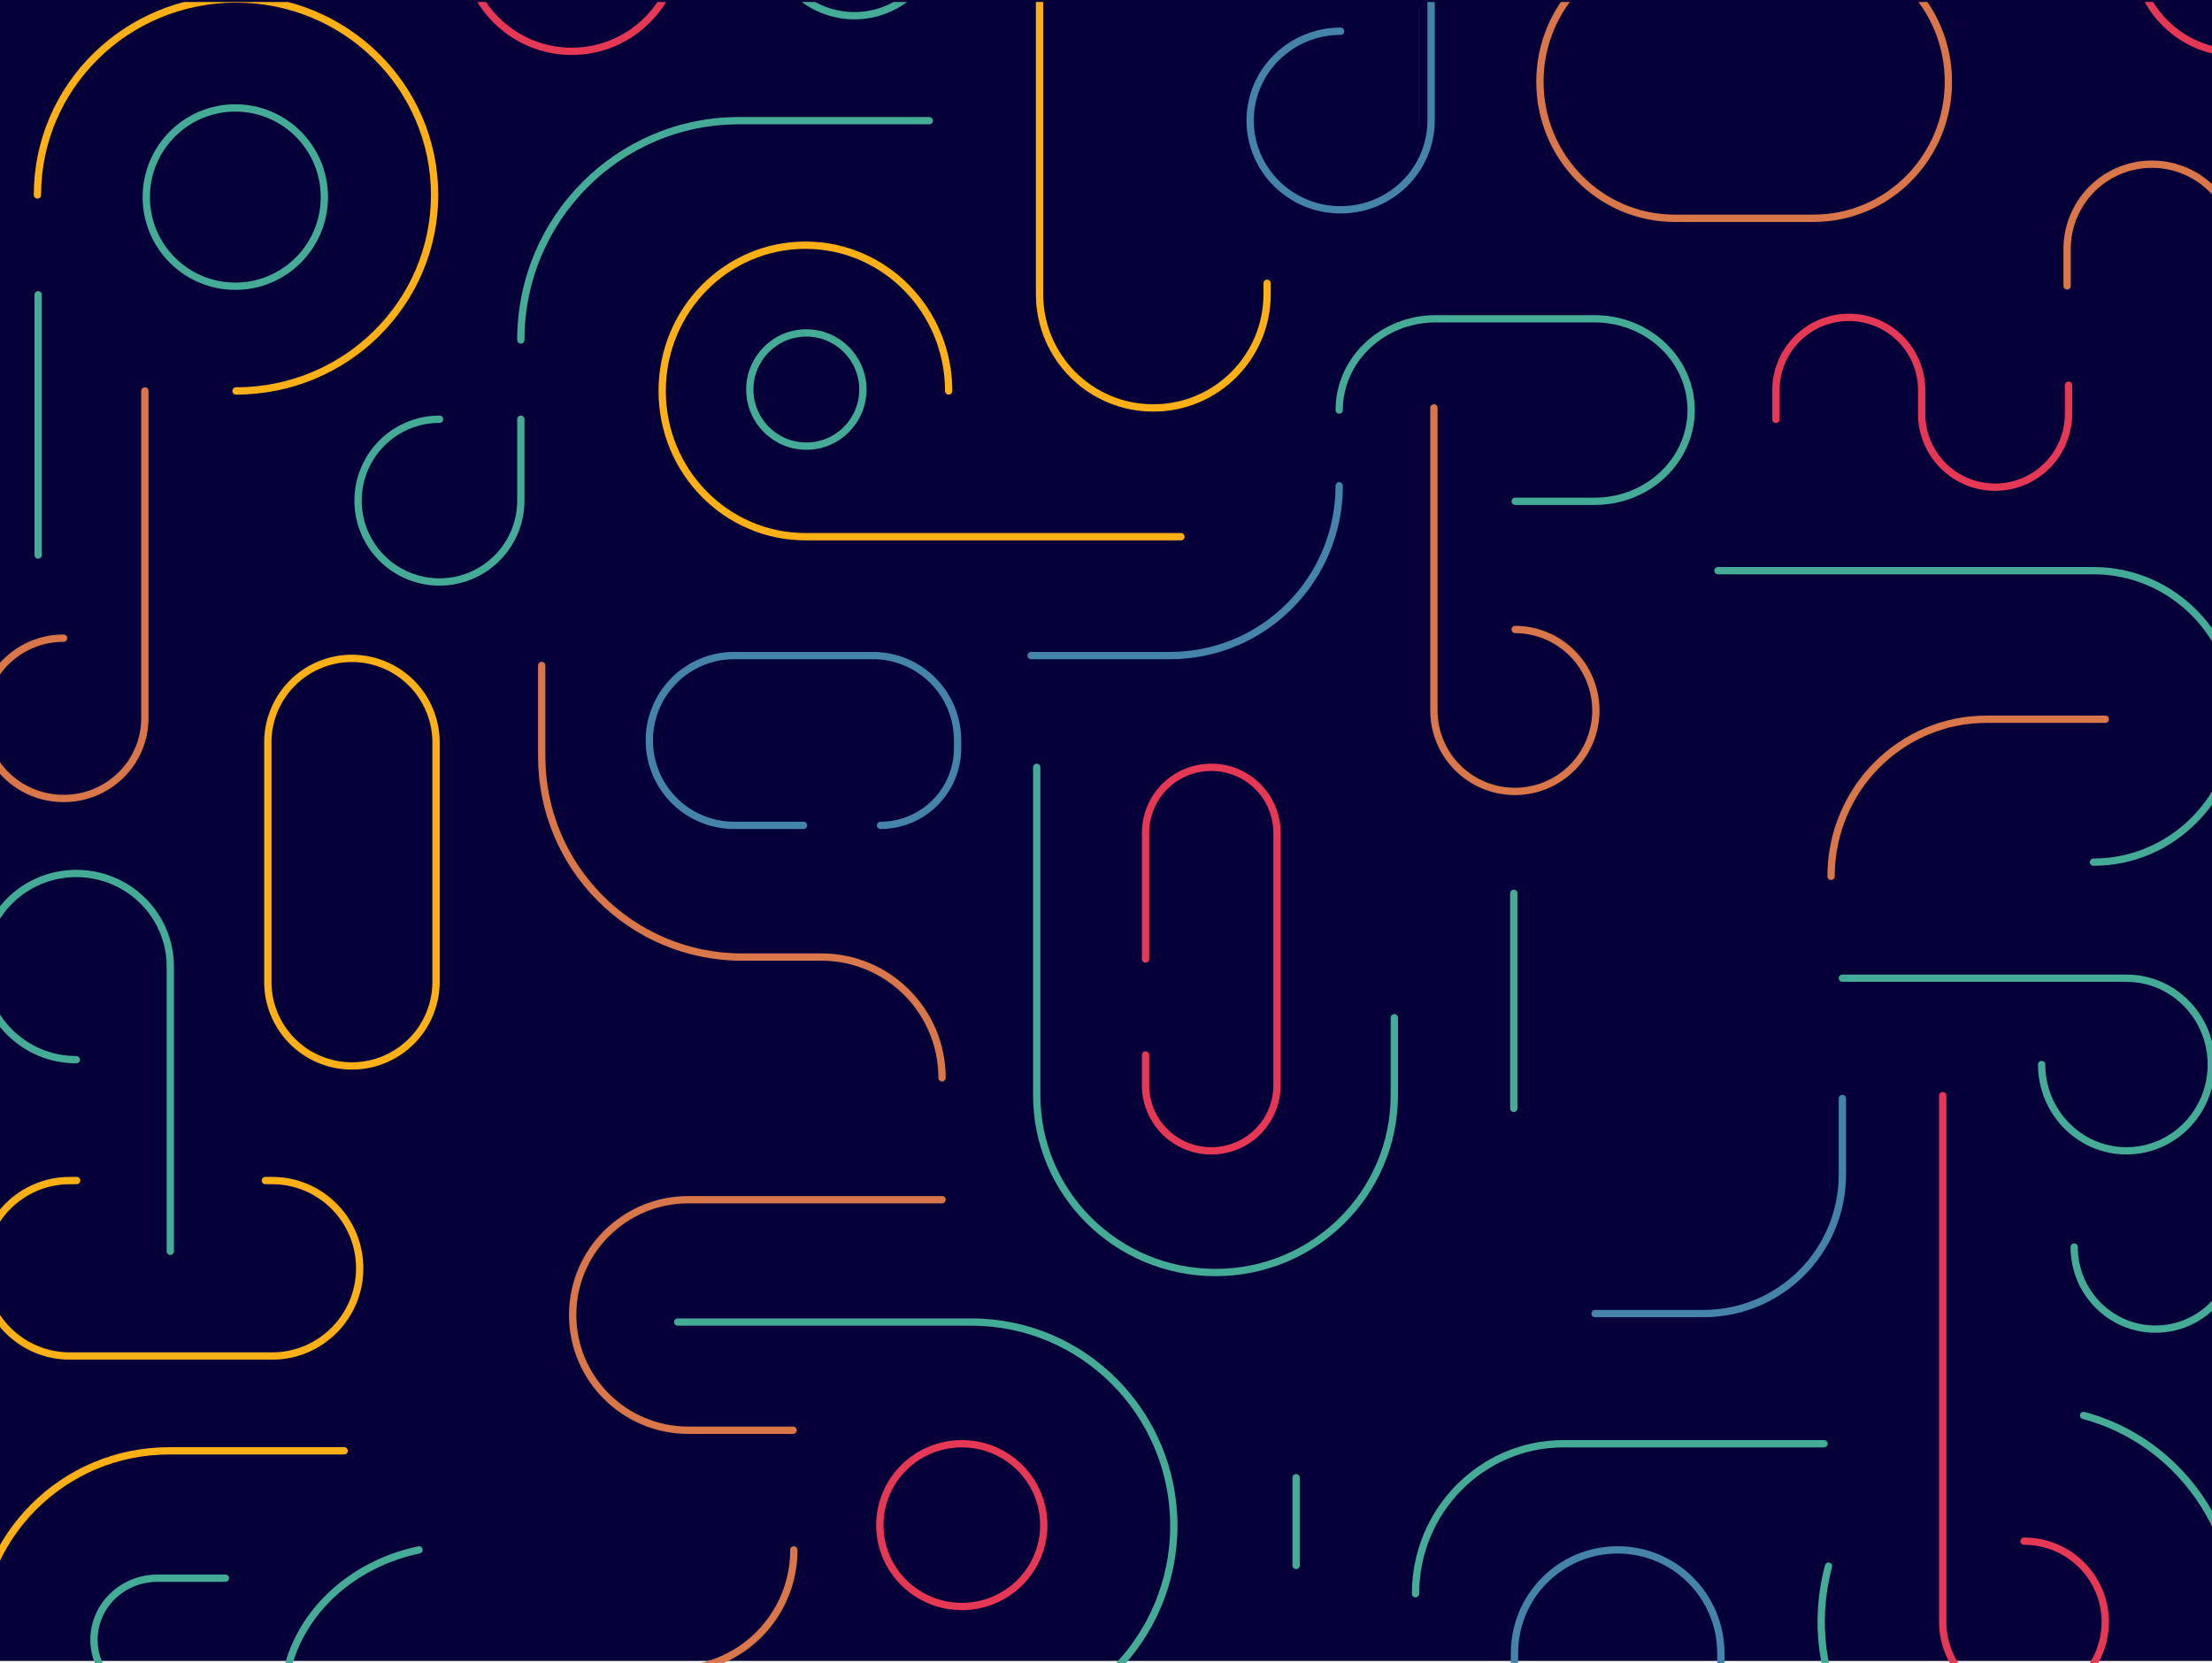 <svg xmlns="http://www.w3.org/2000/svg" xmlns:xlink="http://www.w3.org/1999/xlink" width="3314" height="2492" viewBox="0 0 3314 2492">
  <defs>
    <clipPath id="clip-path">
      <rect width="3314" height="2492" fill="none"/>
    </clipPath>
    <clipPath id="clip-path-2">
      <rect id="Background" width="3314" height="2489" fill="#060039"/>
    </clipPath>
  </defs>
  <g id="Componente_6_2" data-name="Componente 6 – 2" clip-path="url(#clip-path)">
    <rect id="Background-2" data-name="Background" width="3314" height="2489" fill="#060039"/>
    <g id="Enmascarar_grupo_8" data-name="Enmascarar grupo 8" transform="translate(0 3)" clip-path="url(#clip-path-2)">
      <g id="Taieri" transform="translate(-37.08 -252.639)">
        <path id="Shape" d="M243.522,0c0,67.928-54.513,122.993-121.761,122.993S0,67.928,0,0" transform="translate(3144.605 2118.441)" fill="none" stroke="#44ab96" stroke-linecap="round" stroke-linejoin="round" stroke-miterlimit="10" stroke-width="10.947"/>
        <path id="Shape-2" data-name="Shape" d="M152.466,307.481C68.254,307.481,0,238.65,0,153.741S68.254,0,152.466,0" transform="translate(3235.661 21.206)" fill="none" stroke="#e53855" stroke-linecap="round" stroke-linejoin="round" stroke-miterlimit="10" stroke-width="10.947"/>
        <path id="Shape-3" data-name="Shape" d="M0,144a127.055,127.055,0,1,0,254.11,0V0" transform="translate(1190.08 2.121)" fill="none" stroke="#44ab96" stroke-linecap="round" stroke-linejoin="round" stroke-miterlimit="10" stroke-width="10.947"/>
        <path id="Shape-4" data-name="Shape" d="M286.371,570.431C128.213,570.431,0,442.746,0,285.216S128.213,0,286.371,0H548.453" transform="translate(4.235 2423.802)" fill="none" stroke="#ffb017" stroke-linecap="round" stroke-linejoin="round" stroke-miterlimit="10" stroke-width="10.947"/>
        <path id="Shape-5" data-name="Shape" d="M95.249,184.489C42.644,184.489,0,143.193,0,92.244S42.644,0,95.249,0H196.935" transform="translate(177.877 2614.652)" fill="none" stroke="#44ab96" stroke-linecap="round" stroke-linejoin="round" stroke-miterlimit="10" stroke-width="10.947"/>
        <path id="Shape-6" data-name="Shape" d="M563.276,0H147.441C66.011,0,0,64.561,0,144.2" transform="translate(0 2.121)" fill="none" stroke="#44ab96" stroke-linecap="round" stroke-linejoin="round" stroke-miterlimit="10" stroke-width="10.947"/>
        <path id="Shape-7" data-name="Shape" d="M-287.153,0H245.929C350.166-.151,434.79,84.346,434.942,188.73" transform="translate(2654.606 6.362)" fill="none" stroke="#4484ab" stroke-linecap="round" stroke-linejoin="round" stroke-miterlimit="10" stroke-width="10.947"/>
        <path id="Shape-8" data-name="Shape" d="M254.11,483.9V126.965a127.055,127.055,0,1,0-254.11,0v55.247" transform="translate(3134.018 495.803)" fill="none" stroke="#da774a" stroke-linecap="round" stroke-linejoin="round" stroke-miterlimit="10" stroke-width="10.947"/>
        <ellipse id="Shape-9" data-name="Shape" cx="84.703" cy="84.822" rx="84.703" ry="84.822" transform="translate(1160.433 748.558)" fill="none" stroke="#44ab96" stroke-linecap="round" stroke-linejoin="round" stroke-miterlimit="10" stroke-width="10.947"/>
        <ellipse id="Shape-10" data-name="Shape" cx="122.82" cy="121.932" rx="122.82" ry="121.932" transform="translate(1355.251 2413.199)" fill="none" stroke="#e53855" stroke-linecap="round" stroke-linejoin="round" stroke-miterlimit="10" stroke-width="10.947"/>
        <ellipse id="Shape-11" data-name="Shape" cx="133.408" cy="133.595" rx="133.408" ry="133.595" transform="translate(256.227 411.389)" fill="none" stroke="#44ab96" stroke-linecap="round" stroke-linejoin="round" stroke-miterlimit="10" stroke-width="10.947"/>
        <path id="Shape-12" data-name="Shape" d="M297.52,587.4c164.324,0,297.52-131.492,297.52-293.7S461.844,0,297.52,0,0,131.492,0,293.7" transform="translate(93.173 248.106)" fill="none" stroke="#ffb017" stroke-linecap="round" stroke-linejoin="round" stroke-miterlimit="10" stroke-width="10.947"/>
        <path id="Shape-13" data-name="Shape" d="M11.033,225.749C-34.169,395,63.617,568.338,229.432,612.923s336.907-56.511,382.1-225.761S558.952,44.581,393.137,0" transform="translate(2765.558 2370.787)" fill="none" stroke="#44ab96" stroke-linecap="round" stroke-linejoin="round" stroke-miterlimit="10" stroke-width="10.947"/>
        <path id="Shape-14" data-name="Shape" d="M121.761,0A121.932,121.932,0,1,0,243.522,121.932V0" transform="translate(573.864 877.912)" fill="none" stroke="#44ab96" stroke-linecap="round" stroke-linejoin="round" stroke-miterlimit="10" stroke-width="10.947"/>
        <path id="Shape-15" data-name="Shape" d="M0,162.223c0,89.594,72.053,162.223,160.936,162.223s160.936-72.629,160.936-162.223S249.819,0,160.936,0H0" transform="translate(732.682 2.121)" fill="none" stroke="#e53855" stroke-linecap="round" stroke-linejoin="round" stroke-miterlimit="10" stroke-width="10.947"/>
        <path id="Shape-16" data-name="Shape" d="M140.819,279.028C63.047,279.028,0,216.567,0,139.514S63.047,0,140.819,0,281.638,62.461,281.638,139.514V566.19" transform="translate(10.588 1558.613)" fill="none" stroke="#44ab96" stroke-linecap="round" stroke-linejoin="round" stroke-miterlimit="10" stroke-width="10.947"/>
        <path id="Shape-17" data-name="Shape" d="M298.553,129.354c0,71.44,56.9,129.354,127.08,129.354s127.055-57.915,127.055-129.354S495.812,0,425.634,0H0" transform="translate(2797.323 1715.534)" fill="none" stroke="#44ab96" stroke-linecap="round" stroke-linejoin="round" stroke-miterlimit="10" stroke-width="10.947"/>
        <path id="Shape-18" data-name="Shape" d="M135.525,296.435C60.677,296.435,0,356.348,0,430.243S60.677,564.069,135.525,564.069,271.05,504.157,271.05,430.262V0" transform="translate(1910.057)" fill="none" stroke="#4484ab" stroke-linecap="round" stroke-linejoin="round" stroke-miterlimit="10" stroke-width="10.947"/>
        <path id="Shape-19" data-name="Shape" d="M71.826,122.993C71.826,55.065,126.379,0,193.674,0S315.519,55.065,315.519,122.993,260.968,245.985,193.672,245.985H0" transform="translate(1865.588 2748.248)" fill="none" stroke="#44ab96" stroke-linecap="round" stroke-linejoin="round" stroke-miterlimit="10" stroke-width="10.947"/>
        <path id="Shape-20" data-name="Shape" d="M121.761,332.033A121.321,121.321,0,1,1,0,453.353V0" transform="translate(2185.342 860.948)" fill="none" stroke="#da774a" stroke-linecap="round" stroke-linejoin="round" stroke-miterlimit="10" stroke-width="10.947"/>
        <path id="Shape-21" data-name="Shape" d="M121.761,370.479C54.515,370.479,0,424.259,0,490.6S54.515,610.722,121.761,610.722,243.522,556.942,243.522,490.6V0" transform="translate(10.588 835.501)" fill="none" stroke="#da774a" stroke-linecap="round" stroke-linejoin="round" stroke-miterlimit="10" stroke-width="10.947"/>
        <path id="Shape-22" data-name="Shape" d="M429.233,218.418C429.233,97.79,333.144,0,214.612,0S0,97.79,0,218.418,96.089,436.836,214.621,436.836H777.152" transform="translate(1029.144 617.083)" fill="none" stroke="#ffb017" stroke-linecap="round" stroke-linejoin="round" stroke-miterlimit="10" stroke-width="10.947"/>
        <path id="Shape-23" data-name="Shape" d="M562.52,436.836c118.555,0,214.631-97.79,214.631-218.418S681.075,0,562.52,0H0" transform="translate(2610.976 1104.812)" fill="none" stroke="#44ab96" stroke-linecap="round" stroke-linejoin="round" stroke-miterlimit="10" stroke-width="10.947"/>
        <path id="Shape-24" data-name="Shape" d="M0,204.634C0,91.608,90.5,0,202.148,0H409.834C521.486,0,611.98,91.608,611.98,204.634h0c0,113.026-90.495,204.634-202.148,204.634H202.148C90.5,409.268,0,317.66,0,204.634Z" transform="translate(2344.16 167.524)" fill="none" stroke="#da774a" stroke-linecap="round" stroke-linejoin="round" stroke-miterlimit="10" stroke-width="10.947"/>
        <path id="Shape-25" data-name="Shape" d="M126,610.722A125.978,125.978,0,0,1,0,484.76v-358.8A125.978,125.978,0,0,1,126,0h0a125.978,125.978,0,0,1,126,125.961v358.8A125.978,125.978,0,0,1,126,610.722Z" transform="translate(438.339 1236.287)" fill="none" stroke="#ffb017" stroke-linecap="round" stroke-linejoin="round" stroke-miterlimit="10" stroke-width="10.947"/>
        <path id="Shape-26" data-name="Shape" d="M0,287.336V97.9A98.184,98.184,0,0,1,98.467,0h0a98.184,98.184,0,0,1,98.467,97.9V476.775a98.184,98.184,0,0,1-98.467,97.9h0A98.184,98.184,0,0,1,0,476.775V431" transform="translate(1753.356 1399.57)" fill="none" stroke="#e53855" stroke-linecap="round" stroke-linejoin="round" stroke-miterlimit="10" stroke-width="10.947"/>
        <path id="Shape-27" data-name="Shape" d="M340.93,672.07v16.515c-.127,94.15-76.447,170.371-170.465,170.243h0C76.448,858.955.129,782.736,0,688.587V170.241C.129,76.091,76.448-.128,170.465,0h0C264.482-.128,340.8,76.091,340.93,170.241v5.089" transform="translate(1594.537 2.12)" fill="none" stroke="#ffb017" stroke-linecap="round" stroke-linejoin="round" stroke-miterlimit="10" stroke-width="10.947"/>
        <path id="Shape-28" data-name="Shape" d="M141.348,0H131.161C58.687.035-.036,58.9,0,131.475H0c-.036,72.576,58.687,131.44,131.161,131.475H434.233c72.474-.035,131.2-58.9,131.161-131.475h0C565.43,58.9,506.707.035,434.233,0H424.045" transform="translate(10.588 2018.774)" fill="none" stroke="#ffb017" stroke-linecap="round" stroke-linejoin="round" stroke-miterlimit="10" stroke-width="10.947"/>
        <path id="Shape-29" data-name="Shape" d="M0,0V491.2C0,638.02,119.931,757.04,267.874,757.04S535.748,638.02,535.748,491.2V375.146" transform="translate(1590.302 1399.571)" fill="none" stroke="#44ab96" stroke-linecap="round" stroke-linejoin="round" stroke-miterlimit="10" stroke-width="10.947"/>
        <path id="Shape-30" data-name="Shape" d="M0,0H440.033C607.508,0,743.27,136.715,743.27,305.361S607.508,610.722,440.033,610.722H307.659" transform="translate(1052.437 2230.831)" fill="none" stroke="#44ab96" stroke-linecap="round" stroke-linejoin="round" stroke-miterlimit="10" stroke-width="10.947"/>
        <path id="Shape-31" data-name="Shape" d="M231.055,254.467H126.9A127.234,127.234,0,0,1,126.9,0H335.21A126.948,126.948,0,0,1,461.871,127.234v11.3A115.67,115.67,0,0,1,346.463,254.467" transform="translate(1009.847 1232.046)" fill="none" stroke="#4484ab" stroke-linecap="round" stroke-linejoin="round" stroke-miterlimit="10" stroke-width="10.947"/>
        <path id="Shape-32" data-name="Shape" d="M263.639,273.552H382.606c79.894,0,144.671-61.238,144.671-136.776S462.5,0,382.606,0H144.671C64.77,0,0,61.238,0,136.776" transform="translate(2043.464 727.353)" fill="none" stroke="#44ab96" stroke-linecap="round" stroke-linejoin="round" stroke-miterlimit="10" stroke-width="10.947"/>
        <path id="Shape-33" data-name="Shape" d="M611.98,0h-285.2C146.306,0,0,147.167,0,328.687" transform="translate(817.386 430.474)" fill="none" stroke="#44ab96" stroke-linecap="round" stroke-linejoin="round" stroke-miterlimit="10" stroke-width="10.947"/>
        <path id="Shape-34" data-name="Shape" d="M121.761,667.638c67.248,0,121.761,54.2,121.761,121.042S189.009,909.721,121.761,909.721,0,855.519,0,788.679V0" transform="translate(2947.671 1891.541)" fill="none" stroke="#e53855" stroke-linecap="round" stroke-linejoin="round" stroke-miterlimit="10" stroke-width="10.947"/>
        <path id="Shape-35" data-name="Shape" d="M0,224.78C0,100.64,99.2,0,221.573,0H611.98" transform="translate(2157.813 2413.199)" fill="none" stroke="#44ab96" stroke-linecap="round" stroke-linejoin="round" stroke-miterlimit="10" stroke-width="10.947"/>
        <path id="Shape-36" data-name="Shape" d="M0,254.467H208.313c139.9,0,253.32-113.929,253.32-254.467" transform="translate(1581.832 977.579)" fill="none" stroke="#4484ab" stroke-linecap="round" stroke-linejoin="round" stroke-miterlimit="10" stroke-width="10.947"/>
        <path id="Shape-37" data-name="Shape" d="M370.576,0V113.991c0,115.044-93.166,208.338-208.09,208.335H0" transform="translate(2426.746 1895.782)" fill="none" stroke="#4484ab" stroke-linecap="round" stroke-linejoin="round" stroke-miterlimit="10" stroke-width="10.947"/>
        <path id="Shape-38" data-name="Shape" d="M410.81,0H232.919C104.274,0,0,105.392,0,235.382" transform="translate(2780.382 1327.471)" fill="none" stroke="#da774a" stroke-linecap="round" stroke-linejoin="round" stroke-miterlimit="10" stroke-width="10.947"/>
        <path id="Shape-39" data-name="Shape" d="M0,421.992V228.77C0,117.517,86.768,24.323,203.288,0" transform="translate(461.632 2572.241)" fill="none" stroke="#44ab96" stroke-linecap="round" stroke-linejoin="round" stroke-miterlimit="10" stroke-width="10.947"/>
        <path id="Shape-40" data-name="Shape" d="M.421,0V390.183" transform="translate(93.811 691.303)" fill="none" stroke="#44ab96" stroke-linecap="round" stroke-linejoin="round" stroke-miterlimit="10" stroke-width="10.947"/>
        <path id="Shape-41" data-name="Shape" d="M0,.421H802.563" transform="translate(923.265 2992.751)" fill="none" stroke="#44ab96" stroke-linecap="round" stroke-linejoin="round" stroke-miterlimit="10" stroke-width="10.947"/>
        <path id="Shape-42" data-name="Shape" d="M.421,0V322.325" transform="translate(2304.564 1588.3)" fill="none" stroke="#44ab96" stroke-linecap="round" stroke-linejoin="round" stroke-miterlimit="10" stroke-width="10.947"/>
        <path id="Shape-43" data-name="Shape" d="M.421,0V131.475" transform="translate(1978.457 2464.092)" fill="none" stroke="#44ab96" stroke-linecap="round" stroke-linejoin="round" stroke-miterlimit="10" stroke-width="10.947"/>
        <path id="Shape-44" data-name="Shape" d="M438.339,101.62v43A109.926,109.926,0,0,1,328.346,254.467h0A109.931,109.931,0,0,1,218.322,144.622V109A109.085,109.085,0,0,0,109.176,0h0A109.089,109.089,0,0,0,0,109v43.851" transform="translate(2697.796 725.232)" fill="none" stroke="#e53855" stroke-linecap="round" stroke-linejoin="round" stroke-miterlimit="10" stroke-width="10.947"/>
        <path id="Shape-45" data-name="Shape" d="M0,154.731C.022,69.257,69.23-.016,154.583,0h0c85.378,0,154.573,69.284,154.583,154.757V267.263c-.026,85.472-69.232,154.743-154.583,154.729h0C69.2,421.992.006,352.7,0,267.231Z" transform="translate(2306.044 2572.241)" fill="none" stroke="#4484ab" stroke-linecap="round" stroke-linejoin="round" stroke-miterlimit="10" stroke-width="10.947"/>
        <g id="Group_30" data-name="Group 30" transform="translate(656.302 1246.889)">
          <path id="Shape-46" data-name="Shape" d="M0,0V136.32C0,302.36,134.255,436.976,299.889,436.976H419.334c99.684.129,180.43,81.081,180.445,180.905h0" transform="translate(192.345)" fill="none" stroke="#da774a" stroke-linecap="round" stroke-linejoin="round" stroke-miterlimit="10" stroke-width="10.947"/>
          <path id="Shape-47" data-name="Shape" d="M553.389,0H173.415C77.641,0,0,77.339,0,172.741S77.641,345.482,173.415,345.482H330.241" transform="translate(238.734 800.588)" fill="none" stroke="#da774a" stroke-linecap="round" stroke-linejoin="round" stroke-miterlimit="10" stroke-width="10.947"/>
          <path id="Shape-48" data-name="Shape" d="M143.746,421.888H121.088a121.317,121.317,0,0,1,0-242.635H391.255C490.057,179.2,570.106,98.942,570.046,0" transform="translate(0.059 1325.454)" fill="none" stroke="#da774a" stroke-linecap="round" stroke-linejoin="round" stroke-miterlimit="10" stroke-width="10.947"/>
        </g>
      </g>
    </g>
  </g>
</svg>
